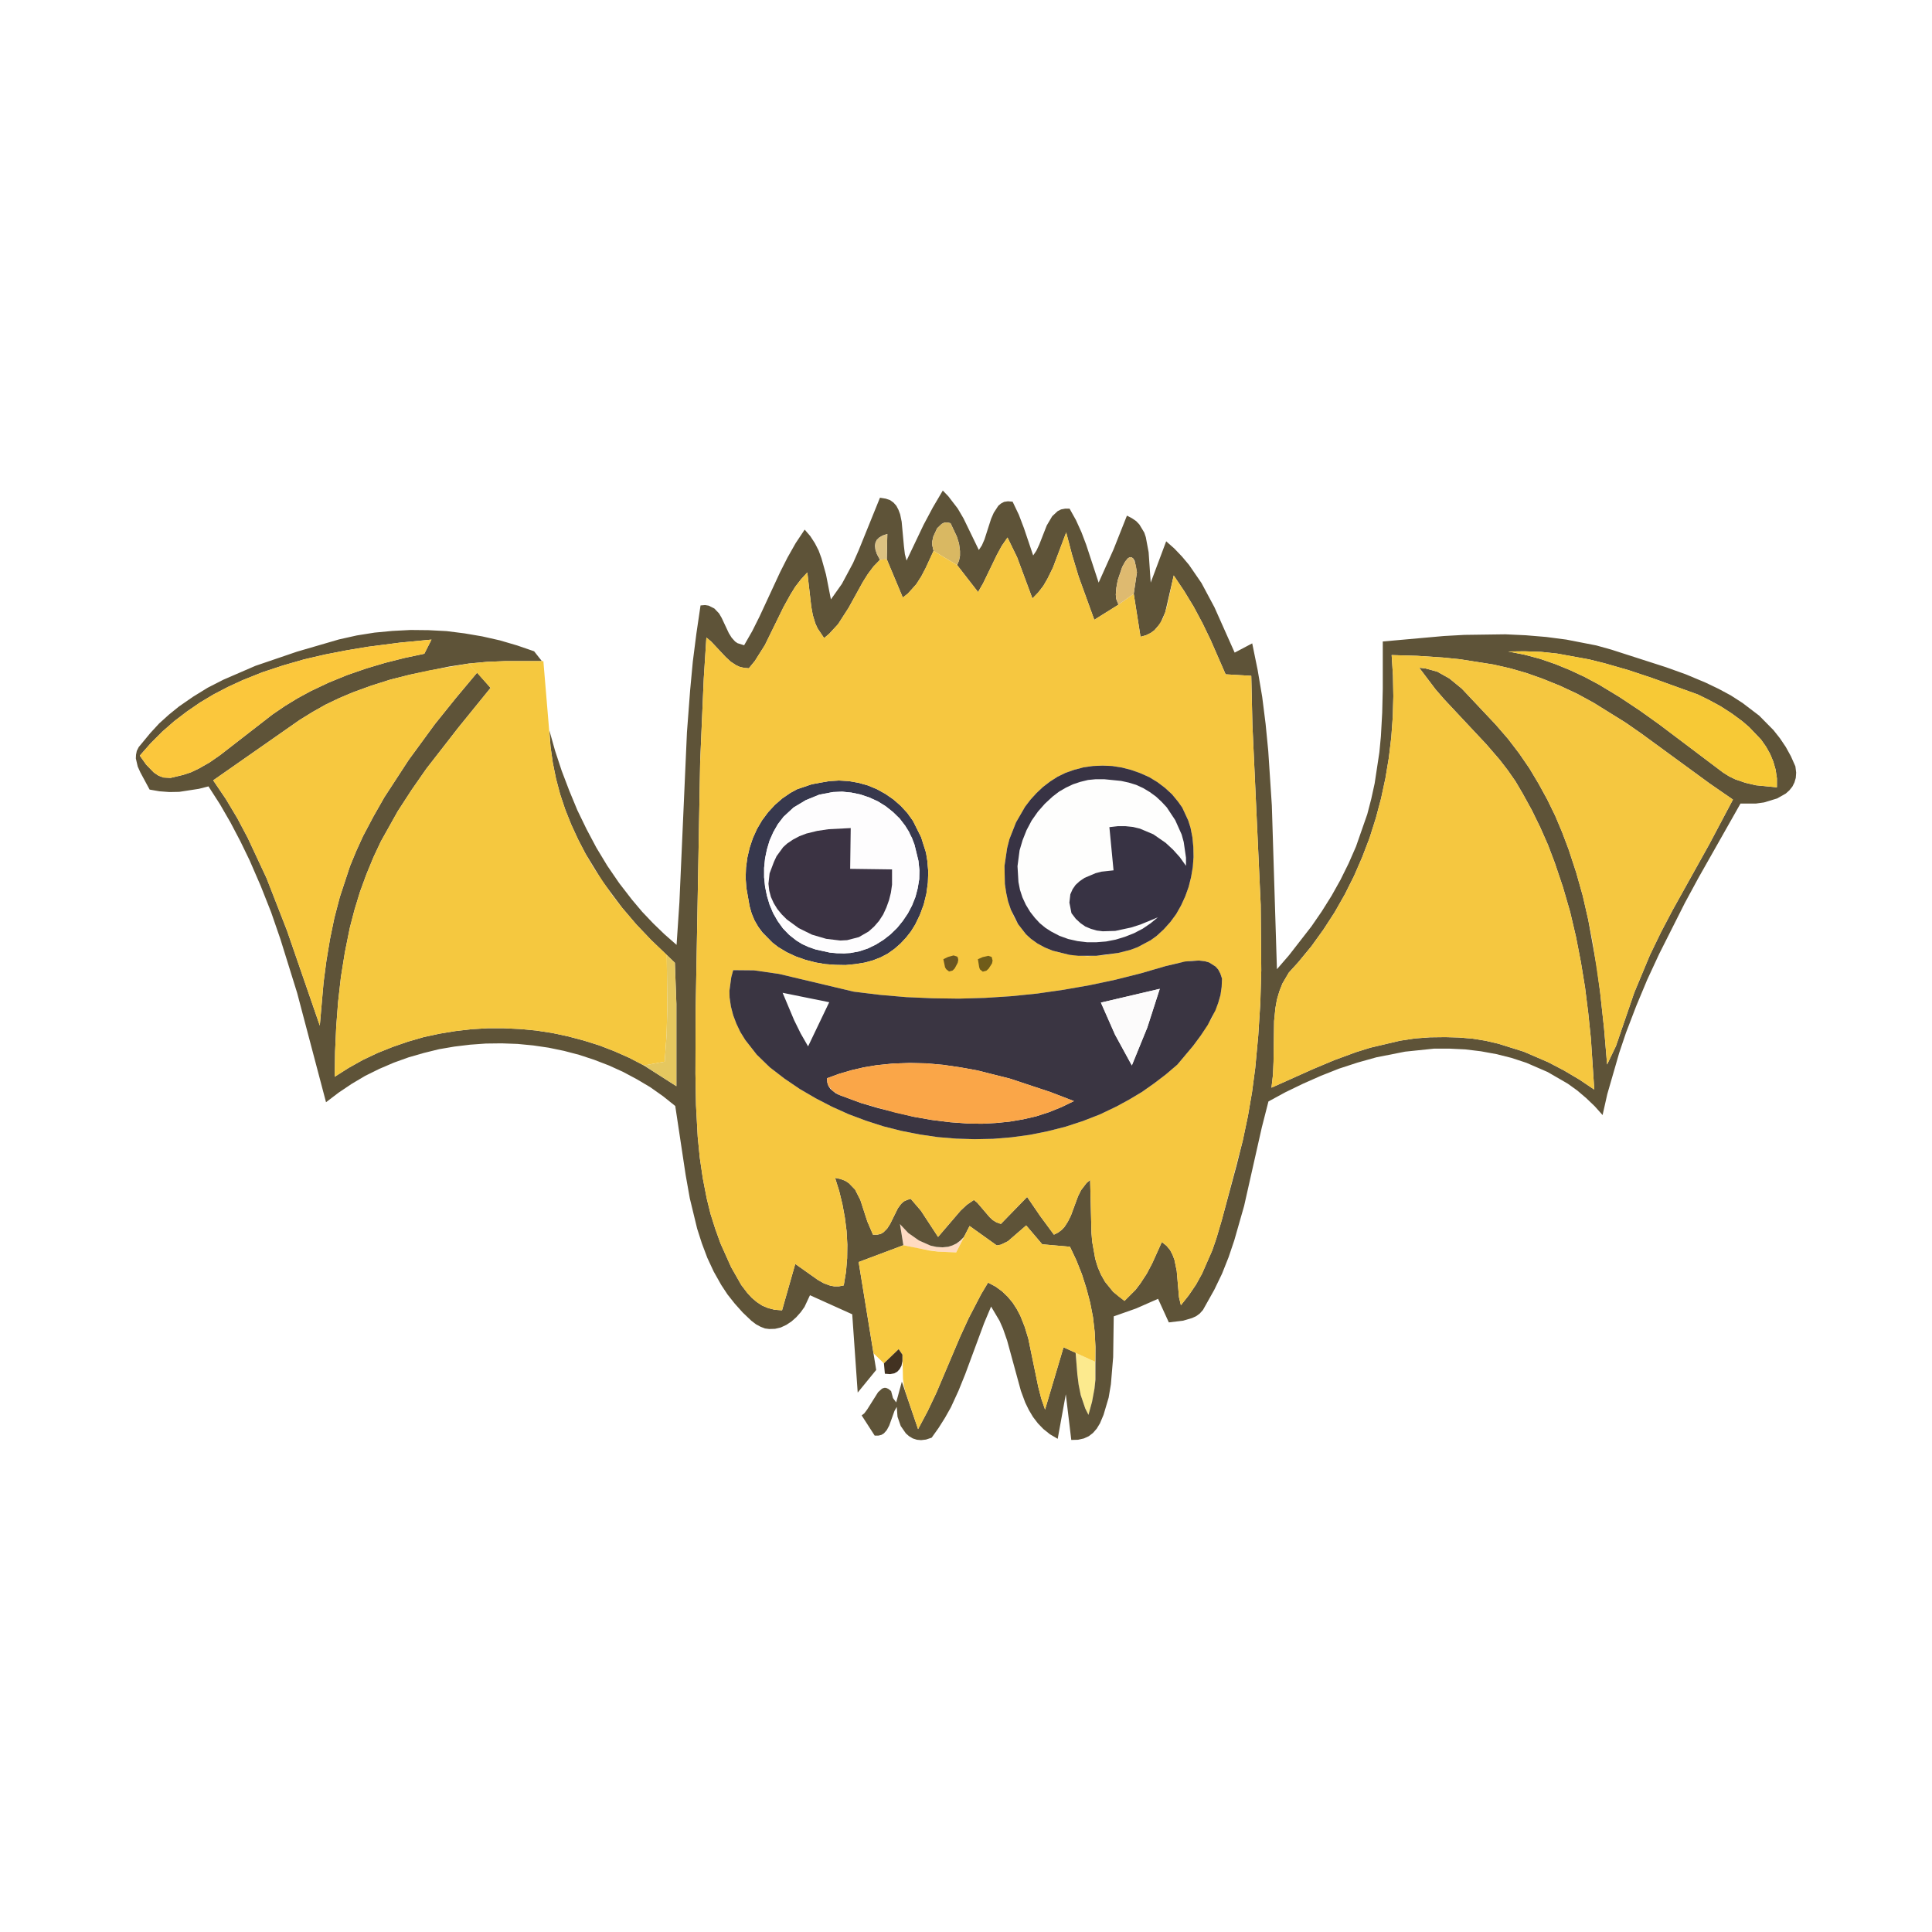 <?xml version="1.0" standalone="no"?><!DOCTYPE svg PUBLIC "-//W3C//DTD SVG 1.1//EN" "http://www.w3.org/Graphics/SVG/1.1/DTD/svg11.dtd"><svg height="1024" node-id="1" sillyvg="true" template-height="1024" template-width="1024" version="1.1" viewBox="0 0 1024 1024" width="1024" xmlns="http://www.w3.org/2000/svg" xmlns:xlink="http://www.w3.org/1999/xlink"><defs node-id="30"></defs><path d="M 0.00 0.00 L 1024.00 0.00 L 1024.00 1024.00 L 0.00 1024.00 Z" fill="#ffffff" fill-rule="nonzero" node-id="32" stroke="none" target-height="1024" target-width="1024" target-x="0" target-y="0"></path><path d="M 414.80 526.20 L 439.50 531.20 L 428.30 554.60 L 424.40 547.80 L 420.90 540.70 L 414.80 526.20 Z" fill="#ffffff" fill-rule="nonzero" node-id="34" stroke="none" target-height="28.4" target-width="24.7" target-x="414.8" target-y="526.2"></path><path d="M 546.00 483.30 L 543.70 479.50 L 541.90 475.60 L 540.60 471.60 L 539.80 467.50 L 539.30 459.10 L 540.40 450.70 L 542.00 445.30 L 544.10 440.00 L 546.80 434.90 L 550.10 430.20 L 553.80 426.00 L 557.90 422.20 L 561.30 419.60 L 564.90 417.50 L 568.70 415.70 L 572.60 414.40 L 576.70 413.40 L 580.80 413.00 L 585.20 413.00 L 594.20 413.90 L 598.30 414.80 L 602.20 416.00 L 605.90 417.70 L 609.40 419.80 L 612.70 422.20 L 615.60 424.90 L 618.40 427.90 L 622.90 434.70 L 626.30 442.30 L 628.20 450.40 L 628.60 458.90 L 625.30 454.30 L 621.70 450.30 L 617.80 446.70 L 611.30 442.20 L 604.20 439.20 L 600.50 438.30 L 596.60 437.90 L 592.40 437.90 L 588.00 438.40 L 590.20 461.30 L 583.80 462.00 L 580.70 462.80 L 574.80 465.30 L 572.30 467.00 L 570.10 469.00 L 568.50 471.30 L 567.30 474.00 L 566.90 476.10 L 567.10 481.00 L 567.90 484.00 L 570.20 487.00 L 572.70 489.30 L 575.30 491.10 L 578.20 492.30 L 581.30 493.20 L 584.50 493.60 L 591.10 493.40 L 594.50 492.80 L 604.50 490.00 L 613.70 486.20 L 609.80 489.40 L 605.70 492.20 L 601.10 494.60 L 596.30 496.50 L 591.40 498.00 L 586.30 499.00 L 581.20 499.40 L 576.10 499.40 L 571.10 498.80 L 566.20 497.70 L 561.50 496.00 L 557.10 493.70 L 554.00 491.70 L 551.10 489.30 L 548.50 486.50 L 546.00 483.30 Z" fill="#fefefd" fill-rule="nonzero" node-id="36" stroke="none" target-height="86.4" target-width="89.3" target-x="539.3" target-y="413"></path><path d="M 434.40 414.90 L 439.60 414.00 L 444.70 413.70 L 449.90 414.00 L 455.00 414.90 L 460.00 416.30 L 464.80 418.30 L 469.30 420.80 L 473.50 423.70 L 477.40 427.10 L 480.90 430.90 L 483.90 435.10 L 488.20 443.70 L 490.80 451.90 L 491.50 456.20 L 492.00 462.00 L 491.80 467.80 L 491.00 473.70 L 489.60 479.40 L 487.60 484.80 L 485.10 490.00 L 482.80 493.70 L 480.20 497.00 L 477.30 500.10 L 474.10 502.90 L 470.60 505.40 L 466.80 507.40 L 462.70 509.00 L 458.30 510.20 L 453.30 511.00 L 448.20 511.50 L 442.80 511.40 L 437.40 511.00 L 432.10 510.10 L 426.80 508.70 L 421.70 506.90 L 417.00 504.70 L 412.50 502.00 L 409.40 499.60 L 404.10 494.20 L 401.80 491.10 L 399.90 487.80 L 398.40 484.20 L 397.30 480.30 L 395.60 470.70 L 395.20 465.30 L 395.40 459.90 L 396.10 454.60 L 397.30 449.40 L 399.00 444.30 L 401.20 439.40 L 403.90 434.80 L 407.10 430.50 L 410.70 426.60 L 414.60 423.20 L 419.00 420.20 L 422.50 418.30 L 430.20 415.70 L 434.40 414.90 Z M 427.10 424.10 L 420.60 428.00 L 415.30 432.90 L 412.30 436.80 L 409.90 441.00 L 407.90 445.50 L 406.50 450.20 L 405.50 455.00 L 405.00 460.00 L 405.00 465.00 L 405.50 469.90 L 406.50 474.80 L 407.90 479.50 L 409.80 484.00 L 412.20 488.20 L 415.00 492.10 L 418.30 495.50 L 422.10 498.50 L 425.20 500.40 L 428.50 501.90 L 432.20 503.20 L 439.90 504.90 L 443.60 505.30 L 450.80 505.10 L 455.50 504.20 L 460.00 502.70 L 464.30 500.60 L 468.30 498.10 L 472.00 495.20 L 475.50 491.80 L 478.50 488.10 L 481.20 484.10 L 483.40 479.90 L 485.20 475.40 L 486.40 470.80 L 487.20 466.00 L 487.30 461.20 L 486.80 456.30 L 484.70 447.70 L 483.40 444.10 L 479.80 437.70 L 476.80 433.80 L 473.30 430.40 L 469.40 427.30 L 465.20 424.70 L 460.80 422.70 L 456.10 421.10 L 451.30 420.10 L 446.40 419.60 L 441.50 419.80 L 434.20 421.20 L 427.10 424.10 Z" fill="#37384d" fill-rule="nonzero" node-id="38" stroke="none" target-height="97.8" target-width="96.8" target-x="395.2" target-y="413.7"></path><path d="M 570.10 717.00 L 580.50 721.80 L 580.60 731.30 L 580.10 736.00 L 578.80 743.00 L 576.90 749.90 L 575.20 746.50 L 572.80 739.40 L 571.70 733.90 L 571.00 728.30 L 570.10 717.00 Z" fill="#fcea8e" fill-rule="nonzero" node-id="40" stroke="none" target-height="32.9" target-width="10.5" target-x="570.1" target-y="717"></path><path d="M 477.00 648.80 L 481.40 653.50 L 487.10 657.50 L 493.20 660.20 L 496.40 660.90 L 499.60 661.10 L 502.60 660.80 L 504.80 660.10 L 506.90 659.10 L 508.90 657.60 L 510.90 655.60 L 506.80 663.80 L 497.30 663.40 L 485.70 661.50 L 478.80 660.00 L 477.00 648.80 Z" fill="#ffdbc2" fill-rule="nonzero" node-id="42" stroke="none" target-height="15" target-width="33.9" target-x="477" target-y="648.8"></path><path d="M 427.10 424.10 L 434.20 421.20 L 441.50 419.80 L 446.40 419.60 L 451.30 420.10 L 456.10 421.10 L 460.80 422.70 L 465.20 424.70 L 469.40 427.30 L 473.30 430.40 L 476.80 433.80 L 479.80 437.70 L 481.80 440.80 L 484.70 447.70 L 486.80 456.30 L 487.30 461.20 L 487.20 466.00 L 486.40 470.80 L 485.20 475.40 L 483.40 479.90 L 481.20 484.10 L 478.50 488.10 L 475.50 491.80 L 472.00 495.20 L 468.30 498.10 L 464.30 500.60 L 460.00 502.70 L 455.50 504.20 L 450.80 505.10 L 447.30 505.40 L 439.90 504.90 L 432.20 503.20 L 428.50 501.90 L 425.20 500.40 L 422.10 498.50 L 418.30 495.50 L 415.00 492.10 L 412.20 488.20 L 409.80 484.00 L 407.90 479.50 L 406.50 474.80 L 405.50 469.90 L 405.00 465.00 L 405.00 460.00 L 405.50 455.00 L 406.50 450.20 L 407.90 445.50 L 409.90 441.00 L 412.30 436.80 L 415.30 432.90 L 420.60 428.00 L 427.10 424.10 Z M 410.20 456.80 L 407.90 462.90 L 407.30 468.40 L 407.70 472.00 L 408.60 475.40 L 410.10 478.70 L 412.00 481.80 L 414.30 484.60 L 417.00 487.30 L 423.30 491.90 L 430.40 495.40 L 437.90 497.60 L 445.40 498.50 L 449.00 498.30 L 455.20 496.70 L 457.90 495.40 L 460.40 493.70 L 463.30 491.10 L 465.90 488.10 L 468.10 484.70 L 469.80 481.00 L 471.20 477.10 L 472.20 473.10 L 472.80 468.90 L 472.80 460.80 L 450.60 460.50 L 450.90 438.90 L 439.10 439.50 L 433.10 440.40 L 427.40 441.80 L 423.70 443.20 L 420.30 445.00 L 417.20 447.10 L 415.10 449.00 L 411.60 453.80 L 410.20 456.80 Z" fill="#fefdfe" fill-rule="nonzero" node-id="44" stroke="none" target-height="85.8" target-width="82.3" target-x="405" target-y="419.6"></path><path d="M 440.40 317.70 L 446.20 309.50 L 452.10 298.50 L 455.10 291.70 L 466.40 263.80 L 469.50 264.30 L 471.80 265.10 L 473.60 266.40 L 475.10 268.10 L 476.20 270.20 L 477.10 272.60 L 477.90 276.50 L 479.10 289.50 L 479.60 293.70 L 480.50 297.10 L 489.50 278.20 L 494.40 269.00 L 499.70 260.00 L 502.60 263.00 L 507.60 269.50 L 510.70 274.80 L 518.80 291.50 L 520.40 289.10 L 521.80 285.90 L 525.30 275.00 L 526.70 271.80 L 529.10 268.10 L 530.50 266.90 L 532.20 266.00 L 534.20 265.70 L 536.70 265.90 L 540.00 272.80 L 542.70 279.90 L 547.60 294.40 L 549.30 291.90 L 550.80 288.70 L 554.80 278.50 L 557.70 273.60 L 560.60 270.90 L 562.40 270.00 L 564.50 269.60 L 566.90 269.60 L 570.30 275.70 L 573.20 282.10 L 575.70 288.70 L 582.30 308.80 L 590.20 291.20 L 597.30 273.30 L 600.00 274.70 L 602.20 276.20 L 603.90 278.00 L 606.50 282.30 L 607.30 284.70 L 608.80 292.70 L 609.90 308.80 L 618.10 286.90 L 622.50 290.80 L 626.50 295.00 L 630.20 299.40 L 636.80 309.00 L 643.70 321.90 L 654.40 345.90 L 663.70 341.00 L 666.60 355.20 L 669.00 369.40 L 670.80 383.70 L 672.20 398.00 L 674.10 426.90 L 676.80 513.70 L 683.20 506.30 L 695.10 491.00 L 700.60 483.00 L 705.80 474.70 L 710.50 466.30 L 714.80 457.60 L 718.70 448.70 L 724.70 431.50 L 726.80 423.40 L 728.60 415.20 L 731.10 398.70 L 731.90 390.30 L 732.60 377.70 L 732.90 365.10 L 732.90 340.00 L 765.30 337.10 L 776.20 336.50 L 797.90 336.20 L 808.70 336.70 L 819.50 337.60 L 830.20 339.00 L 846.10 342.10 L 854.00 344.30 L 882.90 353.60 L 893.50 357.40 L 904.00 361.80 L 910.90 365.10 L 917.40 368.60 L 923.60 372.60 L 932.40 379.30 L 940.00 387.00 L 943.40 391.30 L 946.50 395.90 L 949.20 400.80 L 951.60 406.20 L 952.00 409.50 L 951.80 412.30 L 951.10 414.70 L 950.00 416.90 L 948.40 418.90 L 946.50 420.60 L 941.90 423.20 L 935.00 425.30 L 930.70 425.90 L 922.50 425.90 L 900.20 465.30 L 893.00 478.60 L 879.40 505.60 L 873.00 519.40 L 867.20 533.30 L 861.80 547.40 L 858.20 558.10 L 851.90 579.90 L 849.40 591.00 L 845.20 586.30 L 840.70 582.00 L 836.00 578.00 L 831.00 574.40 L 820.30 568.20 L 809.00 563.30 L 801.10 560.70 L 793.10 558.70 L 784.90 557.20 L 776.60 556.20 L 768.30 555.80 L 760.10 555.80 L 744.70 557.40 L 729.50 560.40 L 719.50 563.20 L 709.70 566.40 L 700.10 570.20 L 690.60 574.40 L 681.30 578.90 L 672.30 583.80 L 668.80 597.50 L 659.40 639.20 L 654.20 657.40 L 651.20 666.30 L 647.70 675.10 L 643.60 683.60 L 637.60 694.30 L 635.90 696.20 L 634.00 697.60 L 631.80 698.60 L 627.00 700.00 L 619.50 700.90 L 613.80 688.40 L 602.20 693.50 L 590.30 697.70 L 590.00 719.30 L 588.80 733.70 L 587.60 740.80 L 584.90 749.90 L 583.00 754.40 L 581.30 757.20 L 579.30 759.50 L 577.10 761.20 L 574.50 762.40 L 571.40 763.10 L 567.80 763.20 L 564.90 739.00 L 560.60 762.60 L 556.50 760.20 L 553.00 757.40 L 550.10 754.40 L 547.50 751.00 L 545.30 747.30 L 543.40 743.40 L 541.10 737.20 L 533.80 710.50 L 531.60 704.20 L 529.80 700.10 L 525.30 692.50 L 521.60 701.30 L 511.60 728.30 L 508.00 737.20 L 504.00 745.90 L 500.90 751.40 L 497.50 756.80 L 493.80 762.00 L 490.80 763.00 L 488.20 763.30 L 486.00 763.10 L 483.80 762.40 L 481.80 761.20 L 480.10 759.70 L 477.40 755.80 L 475.70 750.90 L 475.30 745.70 L 474.10 747.80 L 471.30 755.60 L 470.00 758.00 L 468.50 759.70 L 467.20 760.50 L 465.60 760.90 L 463.60 760.90 L 456.70 750.20 L 458.10 749.10 L 459.60 747.10 L 465.40 737.90 L 467.50 736.00 L 468.60 735.60 L 469.60 735.60 L 470.80 736.10 L 472.30 737.30 L 473.30 741.00 L 475.00 743.30 L 478.00 732.30 L 486.60 757.50 L 491.70 747.90 L 496.30 738.20 L 508.90 708.50 L 513.40 698.70 L 520.00 686.00 L 523.70 679.80 L 527.80 682.00 L 531.20 684.50 L 534.10 687.30 L 536.70 690.40 L 538.90 693.80 L 540.80 697.40 L 543.10 703.20 L 545.00 709.40 L 550.30 735.10 L 551.90 741.30 L 553.90 747.10 L 563.70 714.10 L 570.10 717.00 L 571.00 728.30 L 571.70 733.90 L 572.80 739.40 L 575.20 746.50 L 576.90 749.90 L 578.80 743.00 L 580.10 736.00 L 580.60 731.30 L 580.60 713.80 L 580.20 705.90 L 579.30 698.10 L 577.80 690.40 L 575.80 682.80 L 573.40 675.30 L 570.50 668.00 L 567.10 660.80 L 552.40 659.50 L 543.90 649.50 L 534.20 657.90 L 530.50 659.70 L 528.30 660.10 L 513.90 649.80 L 510.90 655.60 L 508.90 657.60 L 506.90 659.10 L 504.80 660.10 L 502.60 660.80 L 499.60 661.10 L 496.40 660.90 L 493.20 660.20 L 487.10 657.50 L 481.40 653.50 L 477.00 648.80 L 478.80 660.00 L 455.10 668.90 L 464.40 726.10 L 454.60 738.10 L 451.70 696.60 L 429.30 686.50 L 426.40 692.70 L 424.40 695.50 L 422.00 698.20 L 419.50 700.40 L 416.80 702.20 L 413.80 703.60 L 410.80 704.30 L 407.70 704.40 L 405.40 704.10 L 403.10 703.20 L 400.70 701.90 L 398.20 700.00 L 393.60 695.60 L 389.40 690.90 L 385.60 686.10 L 382.30 681.10 L 378.30 674.00 L 374.90 666.70 L 372.00 659.00 L 369.50 651.20 L 365.60 635.10 L 363.40 622.70 L 357.90 586.20 L 351.40 581.00 L 344.60 576.20 L 337.50 572.00 L 330.20 568.10 L 322.70 564.70 L 314.90 561.70 L 307.00 559.10 L 299.00 557.00 L 290.80 555.30 L 282.60 554.10 L 274.30 553.30 L 265.90 553.00 L 257.50 553.10 L 249.20 553.70 L 240.90 554.70 L 232.70 556.10 L 224.60 558.10 L 216.60 560.40 L 208.80 563.20 L 201.10 566.50 L 193.60 570.20 L 186.50 574.40 L 179.50 579.10 L 172.80 584.20 L 157.50 526.30 L 148.60 497.70 L 143.70 483.50 L 138.20 469.60 L 132.30 456.00 L 127.40 445.90 L 122.20 436.00 L 116.60 426.30 L 110.50 416.80 L 105.40 418.10 L 95.00 419.70 L 89.80 419.80 L 84.50 419.40 L 79.30 418.50 L 74.40 409.40 L 73.00 406.30 L 72.00 402.00 L 72.10 400.00 L 72.50 398.00 L 73.50 396.00 L 79.70 388.50 L 84.40 383.40 L 89.50 378.80 L 94.80 374.50 L 102.30 369.30 L 110.10 364.50 L 118.30 360.30 L 135.40 352.90 L 157.40 345.40 L 179.70 338.90 L 189.10 336.80 L 198.50 335.30 L 208.00 334.40 L 217.60 333.90 L 227.10 334.00 L 236.70 334.50 L 246.20 335.70 L 255.60 337.30 L 264.90 339.40 L 274.10 342.10 L 283.10 345.20 L 287.20 350.40 L 267.70 350.40 L 258.00 350.80 L 248.40 351.70 L 238.00 353.30 L 217.20 357.60 L 206.90 360.20 L 196.80 363.40 L 186.90 367.00 L 179.60 370.10 L 172.50 373.50 L 165.60 377.40 L 158.80 381.60 L 113.00 413.60 L 119.70 423.50 L 125.80 433.70 L 131.30 444.10 L 141.30 465.50 L 152.10 493.20 L 169.50 543.60 L 171.50 520.70 L 173.00 509.20 L 174.90 497.80 L 177.20 486.60 L 180.10 475.50 L 185.50 459.10 L 188.80 451.10 L 192.40 443.20 L 197.90 432.80 L 203.70 422.60 L 216.60 402.80 L 230.50 383.80 L 241.60 370.00 L 252.90 356.50 L 260.00 364.60 L 242.80 385.80 L 226.00 407.40 L 218.20 418.60 L 210.80 430.00 L 201.90 445.90 L 198.00 454.20 L 194.20 463.40 L 190.80 472.70 L 187.90 482.20 L 185.40 491.80 L 182.80 504.70 L 180.70 517.80 L 179.20 531.00 L 178.20 544.20 L 177.60 557.40 L 177.40 570.70 L 184.80 566.00 L 192.30 561.80 L 200.10 558.10 L 208.10 554.90 L 216.20 552.10 L 224.50 549.70 L 232.80 547.90 L 241.30 546.50 L 249.90 545.50 L 258.40 545.00 L 267.00 545.00 L 275.60 545.40 L 284.20 546.20 L 292.70 547.50 L 301.10 549.30 L 309.40 551.50 L 317.70 554.10 L 325.70 557.20 L 333.60 560.70 L 341.30 564.70 L 358.50 575.70 L 358.50 532.10 L 357.70 510.30 L 345.20 498.30 L 337.30 490.00 L 329.80 481.20 L 319.40 467.30 L 310.40 452.60 L 306.40 444.90 L 302.80 437.10 L 299.60 429.10 L 296.90 421.00 L 294.70 412.70 L 293.00 404.30 L 291.80 395.80 L 291.20 387.20 L 294.20 397.90 L 297.70 408.50 L 301.70 419.00 L 306.00 429.40 L 310.90 439.50 L 316.10 449.30 L 321.90 458.90 L 328.20 468.10 L 335.00 476.90 L 340.40 483.30 L 346.20 489.40 L 352.20 495.20 L 358.60 500.80 L 360.10 478.30 L 364.10 388.10 L 365.80 365.70 L 367.20 350.70 L 369.10 335.80 L 371.30 320.90 L 373.70 320.70 L 375.60 321.00 L 378.60 322.50 L 381.10 325.10 L 382.50 327.50 L 386.30 335.60 L 387.80 338.00 L 389.60 340.00 L 390.90 340.90 L 394.40 342.00 L 398.70 334.50 L 402.60 326.70 L 413.50 303.20 L 417.40 295.50 L 421.70 287.90 L 426.50 280.70 L 429.50 284.20 L 431.90 287.90 L 433.90 291.80 L 435.40 295.90 L 437.80 304.50 L 440.40 317.70 Z M 494.80 292.00 L 490.60 301.10 L 488.30 305.50 L 485.60 309.70 L 481.20 314.60 L 478.50 316.70 L 470.00 296.40 L 470.30 283.00 L 467.70 283.90 L 465.90 285.00 L 464.70 286.20 L 464.00 287.70 L 463.80 289.30 L 464.00 291.30 L 464.80 293.70 L 466.40 296.70 L 463.00 300.20 L 460.00 304.20 L 457.30 308.50 L 449.80 322.10 L 444.20 330.80 L 439.50 335.90 L 436.80 338.20 L 433.30 333.00 L 432.10 330.30 L 430.80 326.00 L 430.00 321.60 L 427.90 303.40 L 424.50 307.10 L 421.50 311.00 L 418.90 315.20 L 415.30 321.70 L 405.40 341.90 L 400.10 350.30 L 396.90 354.20 L 394.50 354.00 L 392.20 353.50 L 390.20 352.60 L 387.30 350.70 L 384.60 348.20 L 377.00 340.10 L 374.40 337.90 L 373.00 359.80 L 371.10 403.80 L 368.70 535.80 L 368.60 569.10 L 368.90 585.80 L 369.80 602.50 L 370.90 613.60 L 372.50 624.50 L 374.60 635.30 L 376.60 643.40 L 379.10 651.30 L 381.90 659.10 L 387.50 671.60 L 392.90 681.10 L 396.10 685.30 L 398.50 687.90 L 401.10 690.10 L 404.00 692.00 L 407.10 693.30 L 410.60 694.20 L 414.50 694.50 L 421.50 669.90 L 433.50 678.40 L 436.70 680.20 L 440.00 681.40 L 442.20 681.80 L 444.60 681.80 L 447.20 681.30 L 448.40 674.10 L 449.00 666.90 L 449.10 659.70 L 448.70 652.50 L 447.80 645.40 L 446.50 638.30 L 444.80 631.30 L 442.60 624.30 L 445.50 624.90 L 447.90 625.80 L 449.90 627.10 L 453.20 630.50 L 456.00 636.00 L 459.70 647.40 L 462.70 654.40 L 465.00 654.40 L 466.80 654.00 L 468.30 653.10 L 470.20 651.20 L 471.80 648.70 L 475.90 640.40 L 477.60 638.10 L 479.00 636.80 L 480.70 636.00 L 482.70 635.40 L 488.10 641.70 L 497.20 655.60 L 509.10 641.70 L 512.40 638.60 L 516.20 636.00 L 518.00 637.50 L 524.50 645.10 L 526.20 646.70 L 528.20 647.90 L 530.50 648.70 L 544.40 634.40 L 551.30 644.50 L 558.60 654.40 L 560.80 653.30 L 562.70 651.90 L 564.20 650.30 L 566.00 647.50 L 567.60 644.30 L 571.40 634.00 L 573.00 630.80 L 575.90 627.00 L 577.80 625.40 L 578.50 653.50 L 578.90 658.20 L 580.50 667.20 L 581.80 671.50 L 583.50 675.50 L 585.70 679.40 L 590.00 684.70 L 596.00 689.50 L 601.90 683.60 L 604.40 680.30 L 607.80 675.10 L 610.70 669.60 L 615.80 658.30 L 618.30 660.30 L 620.20 662.60 L 621.50 665.10 L 622.50 667.80 L 623.70 673.70 L 624.90 687.60 L 625.90 691.80 L 630.10 686.50 L 633.90 680.90 L 637.10 675.10 L 642.50 662.80 L 644.70 656.40 L 647.60 646.60 L 655.50 617.30 L 658.70 604.50 L 661.40 591.70 L 663.60 578.90 L 665.30 566.10 L 666.90 548.90 L 668.00 531.60 L 668.50 514.30 L 668.20 479.60 L 663.80 384.10 L 663.20 358.20 L 649.60 357.40 L 641.70 339.30 L 637.40 330.40 L 632.70 321.60 L 627.60 313.20 L 622.10 305.00 L 617.60 324.50 L 615.00 330.40 L 611.80 334.10 L 609.90 335.50 L 607.40 336.70 L 604.50 337.50 L 600.90 314.70 L 602.60 303.30 L 601.40 297.30 L 600.70 296.10 L 599.80 295.40 L 598.90 295.30 L 597.80 295.90 L 596.40 297.60 L 594.80 300.50 L 592.40 307.60 L 591.70 311.50 L 591.40 315.10 L 591.60 317.40 L 592.80 320.50 L 580.00 328.50 L 571.70 305.60 L 568.20 294.00 L 565.10 282.20 L 558.10 300.80 L 555.20 306.70 L 553.00 310.50 L 550.30 314.00 L 547.20 317.20 L 539.10 295.40 L 534.00 284.90 L 530.90 289.40 L 528.30 294.20 L 521.10 309.10 L 518.40 313.80 L 507.30 299.50 L 508.30 297.10 L 508.80 294.60 L 508.80 292.00 L 508.30 288.10 L 507.10 284.30 L 503.80 277.30 L 502.00 276.90 L 500.50 277.00 L 499.10 277.70 L 496.70 280.00 L 494.70 284.30 L 494.10 287.00 L 494.10 288.90 L 494.80 292.00 Z M 74.10 400.50 L 77.50 405.30 L 81.60 409.50 L 84.00 411.10 L 86.60 412.10 L 90.40 412.30 L 97.10 410.70 L 101.30 409.30 L 105.30 407.40 L 111.10 404.10 L 116.70 400.20 L 144.40 378.70 L 151.00 374.20 L 157.70 370.10 L 164.70 366.30 L 174.20 361.80 L 184.00 357.80 L 194.10 354.30 L 204.20 351.30 L 214.50 348.70 L 224.90 346.50 L 228.70 339.00 L 212.00 340.60 L 195.00 342.80 L 183.60 344.70 L 172.30 346.90 L 161.10 349.50 L 150.00 352.70 L 139.10 356.30 L 128.60 360.50 L 120.80 364.10 L 113.30 368.00 L 106.10 372.30 L 99.10 377.10 L 92.40 382.20 L 86.00 387.80 L 79.90 393.90 L 74.10 400.50 Z M 799.40 345.30 L 808.00 347.00 L 816.30 349.20 L 824.40 352.00 L 832.20 355.20 L 839.90 358.80 L 847.40 362.80 L 858.30 369.40 L 869.00 376.50 L 879.50 384.00 L 913.30 409.50 L 916.50 411.50 L 919.80 413.10 L 925.10 414.90 L 930.60 416.20 L 941.80 417.30 L 941.80 412.50 L 941.10 407.90 L 939.90 403.70 L 938.20 399.60 L 936.00 395.70 L 933.40 392.00 L 927.10 385.40 L 923.50 382.30 L 917.80 378.10 L 911.90 374.30 L 905.80 371.00 L 899.90 368.10 L 875.50 359.30 L 863.20 355.20 L 850.70 351.60 L 842.30 349.50 L 825.30 346.40 L 816.80 345.50 L 808.10 345.20 L 799.40 345.30 Z M 737.60 347.20 L 738.30 358.10 L 738.50 369.00 L 738.20 379.90 L 737.40 390.90 L 736.10 401.70 L 734.30 412.50 L 732.00 423.20 L 729.20 433.70 L 725.90 444.10 L 722.00 454.30 L 717.70 464.20 L 712.80 474.00 L 707.40 483.50 L 701.50 492.60 L 695.10 501.50 L 688.10 510.00 L 683.10 515.50 L 679.70 521.30 L 678.10 525.40 L 676.80 529.80 L 676.00 534.30 L 675.30 541.20 L 675.00 562.70 L 674.70 569.70 L 673.90 576.50 L 696.00 566.60 L 707.20 561.90 L 718.60 557.70 L 726.30 555.30 L 742.00 551.60 L 749.90 550.40 L 757.90 549.80 L 766.10 549.70 L 773.30 549.90 L 780.40 550.50 L 787.30 551.60 L 794.20 553.20 L 807.60 557.40 L 820.60 563.00 L 829.00 567.40 L 837.10 572.20 L 845.00 577.50 L 843.20 550.40 L 841.80 536.90 L 840.10 523.30 L 837.90 509.90 L 835.30 496.50 L 832.20 483.30 L 828.40 470.20 L 824.10 457.40 L 820.50 447.90 L 816.40 438.60 L 811.90 429.40 L 807.00 420.50 L 803.30 414.20 L 799.20 408.30 L 794.80 402.60 L 787.80 394.50 L 765.60 370.80 L 760.90 365.40 L 752.20 353.90 L 755.60 354.30 L 761.80 356.00 L 768.20 359.60 L 774.80 365.00 L 792.70 384.00 L 799.20 391.50 L 805.10 399.20 L 810.60 407.20 L 815.50 415.40 L 820.10 423.80 L 824.30 432.40 L 828.00 441.20 L 831.40 450.20 L 835.40 462.40 L 838.90 474.80 L 841.80 487.50 L 846.40 513.00 L 848.10 525.90 L 850.20 545.20 L 851.80 564.20 L 856.50 554.40 L 866.20 526.10 L 874.50 506.20 L 880.30 494.20 L 886.50 482.40 L 906.00 447.40 L 918.50 423.80 L 906.20 415.30 L 869.80 388.70 L 861.60 383.00 L 844.70 372.50 L 835.90 367.70 L 826.90 363.50 L 817.50 359.70 L 809.00 356.70 L 800.30 354.20 L 791.50 352.20 L 773.70 349.40 L 764.70 348.50 L 751.10 347.60 L 737.60 347.20 Z" fill="#5e5338" fill-rule="nonzero" node-id="46" stroke="none" target-height="503.3" target-width="880" target-x="72" target-y="260"></path><path d="M 494.80 292.00 L 494.10 288.90 L 494.10 287.00 L 494.70 284.30 L 496.70 280.00 L 499.10 277.70 L 500.50 277.00 L 502.00 276.90 L 503.80 277.30 L 507.10 284.30 L 508.30 288.10 L 508.80 292.00 L 508.80 294.60 L 508.30 297.10 L 507.30 299.50 L 494.80 292.00 Z" fill="#d9b862" fill-rule="nonzero" node-id="48" stroke="none" target-height="22.6" target-width="14.7" target-x="494.1" target-y="276.9"></path><path d="M 466.40 296.70 L 464.80 293.70 L 464.00 291.30 L 463.80 289.30 L 464.00 287.70 L 464.70 286.20 L 465.90 285.00 L 467.70 283.90 L 470.30 283.00 L 470.00 296.40 L 466.40 296.70 Z" fill="#dcc282" fill-rule="nonzero" node-id="50" stroke="none" target-height="13.7" target-width="6.5" target-x="463.8" target-y="283"></path><path d="M 547.20 317.20 L 550.30 314.00 L 553.00 310.50 L 555.20 306.70 L 558.10 300.80 L 565.10 282.20 L 568.20 294.00 L 571.70 305.60 L 580.00 328.50 L 592.80 320.50 L 600.90 314.70 L 604.50 337.50 L 607.40 336.70 L 609.80 335.50 L 611.80 334.10 L 613.50 332.30 L 616.20 328.10 L 617.60 324.50 L 618.70 320.60 L 622.10 305.00 L 627.60 313.20 L 632.70 321.60 L 637.40 330.40 L 641.70 339.30 L 649.60 357.40 L 663.20 358.20 L 663.80 384.10 L 668.20 479.60 L 668.50 514.30 L 668.00 531.60 L 666.90 548.90 L 665.30 566.10 L 663.60 578.90 L 661.40 591.70 L 658.70 604.50 L 647.60 646.60 L 644.70 656.40 L 642.50 662.80 L 637.10 675.10 L 633.90 680.90 L 630.10 686.50 L 625.90 691.80 L 624.90 687.60 L 623.70 673.70 L 622.50 667.80 L 621.50 665.10 L 620.20 662.60 L 618.30 660.30 L 615.80 658.30 L 610.70 669.60 L 607.80 675.10 L 604.40 680.30 L 601.90 683.60 L 596.00 689.50 L 592.80 687.10 L 590.00 684.70 L 585.70 679.40 L 583.50 675.50 L 581.80 671.50 L 580.50 667.20 L 578.90 658.20 L 578.50 653.50 L 577.80 625.40 L 575.90 627.00 L 573.00 630.80 L 571.40 634.00 L 567.60 644.30 L 566.00 647.50 L 564.20 650.30 L 562.70 651.90 L 560.80 653.30 L 558.60 654.40 L 551.30 644.50 L 544.40 634.40 L 530.50 648.70 L 528.20 647.90 L 526.20 646.70 L 524.50 645.10 L 518.00 637.50 L 516.20 636.00 L 512.40 638.60 L 509.10 641.70 L 497.20 655.60 L 488.10 641.70 L 482.70 635.40 L 480.70 636.00 L 479.00 636.80 L 477.60 638.10 L 475.90 640.40 L 471.80 648.70 L 470.20 651.20 L 468.30 653.10 L 466.80 654.00 L 465.00 654.40 L 462.70 654.40 L 459.70 647.40 L 456.00 636.00 L 453.20 630.50 L 449.90 627.10 L 447.90 625.80 L 445.50 624.90 L 442.60 624.30 L 444.80 631.30 L 446.50 638.30 L 447.80 645.40 L 448.70 652.50 L 449.10 659.70 L 449.00 666.90 L 448.40 674.10 L 447.20 681.30 L 444.60 681.80 L 442.20 681.80 L 440.00 681.40 L 436.70 680.20 L 433.50 678.40 L 421.50 669.90 L 414.50 694.50 L 410.60 694.20 L 407.10 693.30 L 404.00 692.00 L 401.10 690.10 L 398.50 687.90 L 396.10 685.30 L 392.90 681.10 L 387.50 671.60 L 381.90 659.10 L 379.10 651.30 L 376.60 643.40 L 374.60 635.30 L 372.50 624.50 L 370.90 613.60 L 369.80 602.50 L 368.90 585.80 L 368.60 569.10 L 368.70 535.80 L 371.10 403.80 L 373.00 359.80 L 374.40 337.90 L 377.00 340.10 L 384.60 348.20 L 387.30 350.70 L 390.20 352.60 L 392.20 353.50 L 394.50 354.00 L 396.90 354.20 L 400.10 350.30 L 405.40 341.90 L 415.30 321.70 L 418.90 315.20 L 421.50 311.00 L 424.50 307.10 L 427.90 303.40 L 430.00 321.60 L 430.80 326.00 L 432.10 330.30 L 433.30 333.00 L 436.80 338.20 L 439.50 335.90 L 444.20 330.80 L 449.80 322.10 L 457.30 308.50 L 460.00 304.20 L 463.00 300.20 L 466.40 296.70 L 470.00 296.40 L 478.50 316.70 L 481.20 314.60 L 485.60 309.70 L 488.30 305.50 L 490.60 301.10 L 494.80 292.00 L 507.30 299.50 L 518.40 313.80 L 521.10 309.10 L 528.30 294.20 L 530.90 289.40 L 534.00 284.90 L 539.10 295.40 L 547.20 317.20 Z M 569.40 408.00 L 564.80 409.60 L 560.50 411.70 L 556.60 414.20 L 552.80 417.10 L 549.40 420.30 L 546.20 423.80 L 543.30 427.60 L 538.50 435.90 L 535.00 444.80 L 533.80 449.50 L 532.40 459.00 L 532.60 468.50 L 533.30 473.20 L 534.30 477.80 L 535.80 482.20 L 537.80 486.60 L 539.60 489.80 L 543.80 495.20 L 546.30 497.50 L 549.90 500.10 L 553.80 502.20 L 558.00 503.90 L 566.90 506.10 L 576.30 506.80 L 585.70 506.20 L 592.60 505.10 L 599.00 503.50 L 602.80 502.10 L 609.80 498.40 L 613.00 496.10 L 616.80 492.60 L 620.30 488.70 L 623.40 484.50 L 626.00 479.90 L 628.20 475.10 L 630.00 470.10 L 631.30 464.90 L 632.20 459.60 L 632.60 454.30 L 632.50 449.00 L 632.00 443.80 L 631.00 438.70 L 629.80 434.90 L 626.60 428.00 L 624.40 424.90 L 621.20 421.00 L 617.50 417.60 L 613.40 414.50 L 609.10 411.90 L 604.40 409.80 L 599.60 408.10 L 594.60 406.80 L 589.50 406.00 L 584.40 405.80 L 579.30 406.00 L 574.30 406.70 L 569.40 408.00 Z M 434.40 414.90 L 430.20 415.70 L 422.50 418.30 L 419.00 420.20 L 414.60 423.20 L 410.70 426.60 L 407.10 430.50 L 403.90 434.80 L 401.20 439.40 L 399.00 444.30 L 397.30 449.40 L 396.10 454.60 L 395.40 459.90 L 395.20 465.30 L 395.60 470.70 L 397.30 480.30 L 398.40 484.20 L 399.90 487.80 L 401.80 491.10 L 404.00 494.20 L 409.40 499.60 L 412.50 502.00 L 417.00 504.70 L 421.70 506.90 L 426.80 508.70 L 432.10 510.10 L 437.40 511.00 L 442.80 511.40 L 448.20 511.50 L 453.30 511.00 L 458.30 510.20 L 462.70 509.00 L 466.80 507.40 L 470.60 505.40 L 474.10 502.90 L 477.30 500.10 L 480.20 497.00 L 482.80 493.70 L 485.10 490.00 L 487.60 484.80 L 489.60 479.40 L 491.00 473.70 L 491.80 467.80 L 492.00 462.00 L 491.50 456.20 L 490.80 451.90 L 488.20 443.70 L 483.90 435.10 L 480.90 430.90 L 477.40 427.10 L 473.50 423.70 L 469.30 420.80 L 464.80 418.30 L 460.00 416.30 L 455.00 414.90 L 449.90 414.00 L 444.70 413.70 L 439.60 414.00 L 434.40 414.90 Z M 500.00 508.40 L 502.50 507.20 L 505.40 506.40 L 507.30 507.00 L 507.70 507.60 L 507.90 508.80 L 507.60 510.30 L 506.00 513.30 L 504.90 514.40 L 503.00 514.90 L 501.50 513.70 L 500.90 512.70 L 500.00 508.40 Z M 518.30 508.40 L 520.80 507.30 L 523.80 506.60 L 525.60 507.20 L 526.10 509.10 L 525.80 510.60 L 524.00 513.40 L 522.80 514.50 L 520.90 515.00 L 519.40 513.80 L 519.00 512.70 L 518.30 508.40 Z M 618.00 512.00 L 604.60 515.90 L 591.10 519.30 L 577.40 522.20 L 563.70 524.60 L 549.80 526.60 L 536.00 528.00 L 522.10 528.90 L 508.20 529.30 L 494.20 529.10 L 480.30 528.50 L 466.40 527.30 L 452.50 525.60 L 412.90 516.20 L 399.60 514.30 L 388.60 514.20 L 387.60 517.90 L 386.60 525.20 L 386.70 528.70 L 387.40 533.50 L 388.60 538.10 L 390.30 542.60 L 392.40 547.00 L 395.00 551.20 L 401.10 559.00 L 408.00 565.70 L 415.80 571.70 L 423.90 577.20 L 432.30 582.10 L 441.00 586.60 L 449.90 590.60 L 459.00 594.00 L 468.30 597.00 L 477.80 599.40 L 487.50 601.30 L 497.10 602.70 L 506.80 603.50 L 516.60 603.80 L 526.40 603.60 L 536.10 602.80 L 545.70 601.50 L 555.20 599.60 L 564.70 597.20 L 573.90 594.20 L 582.90 590.70 L 591.70 586.50 L 598.50 582.80 L 605.20 578.80 L 611.60 574.30 L 617.90 569.50 L 624.00 564.30 L 632.40 554.30 L 636.40 548.90 L 642.30 539.50 L 645.70 531.50 L 646.90 527.30 L 647.50 523.10 L 647.70 518.70 L 646.80 516.00 L 645.70 513.90 L 644.30 512.30 L 640.80 510.10 L 638.70 509.50 L 635.40 509.10 L 631.80 509.20 L 624.60 510.40 L 618.00 512.00 Z" fill="#f6c740" fill-rule="nonzero" node-id="52" stroke="none" target-height="412.3" target-width="299.9" target-x="368.6" target-y="282.2"></path><path d="M 592.80 320.50 L 591.60 317.40 L 591.40 315.10 L 591.70 311.50 L 592.40 307.60 L 594.80 300.50 L 596.40 297.60 L 597.80 295.90 L 598.90 295.30 L 599.80 295.40 L 600.70 296.10 L 602.00 299.50 L 602.60 303.30 L 600.90 314.70 L 592.80 320.50 Z" fill="#deba70" fill-rule="nonzero" node-id="54" stroke="none" target-height="25.2" target-width="11.2" target-x="591.4" target-y="295.3"></path><path d="M 74.10 400.50 L 79.90 393.90 L 86.00 387.80 L 92.40 382.20 L 99.10 377.10 L 106.10 372.30 L 113.30 368.00 L 120.80 364.10 L 128.60 360.50 L 139.10 356.30 L 150.00 352.70 L 161.10 349.50 L 172.30 346.90 L 183.60 344.70 L 195.00 342.80 L 212.00 340.60 L 228.70 339.00 L 224.90 346.50 L 214.50 348.70 L 204.20 351.30 L 194.10 354.30 L 184.00 357.80 L 174.20 361.80 L 164.70 366.30 L 157.70 370.10 L 151.00 374.20 L 144.40 378.70 L 116.70 400.20 L 111.10 404.10 L 105.30 407.40 L 101.30 409.30 L 97.10 410.70 L 90.40 412.30 L 86.60 412.10 L 84.00 411.10 L 81.60 409.50 L 77.50 405.30 L 74.10 400.50 Z" fill="#fbc73c" fill-rule="nonzero" node-id="56" stroke="none" target-height="73.3" target-width="154.6" target-x="74.1" target-y="339"></path><path d="M 799.40 345.30 L 808.10 345.20 L 816.80 345.50 L 825.30 346.40 L 842.30 349.50 L 850.70 351.60 L 863.20 355.20 L 875.50 359.30 L 899.90 368.10 L 905.80 371.00 L 911.90 374.30 L 917.80 378.10 L 923.50 382.30 L 927.10 385.40 L 933.40 392.00 L 936.00 395.70 L 938.20 399.60 L 939.90 403.70 L 941.10 407.90 L 941.80 412.50 L 941.80 417.30 L 930.60 416.20 L 925.10 414.90 L 919.80 413.10 L 916.50 411.50 L 913.30 409.50 L 879.50 384.00 L 869.00 376.50 L 858.30 369.40 L 847.40 362.80 L 839.90 358.80 L 832.20 355.20 L 824.40 352.00 L 816.30 349.20 L 808.00 347.00 L 799.40 345.30 Z" fill="#f7c936" fill-rule="nonzero" node-id="58" stroke="none" target-height="72.1" target-width="142.4" target-x="799.4" target-y="345.2"></path><path d="M 248.40 351.70 L 258.00 350.80 L 267.70 350.40 L 288.00 350.40 L 291.80 395.80 L 293.00 404.30 L 294.70 412.70 L 296.90 421.00 L 299.60 429.10 L 302.80 437.10 L 306.40 444.90 L 310.40 452.60 L 314.70 460.00 L 324.40 474.30 L 329.80 481.20 L 337.30 490.00 L 345.20 498.30 L 353.40 506.10 L 353.70 534.40 L 353.30 548.50 L 352.30 562.70 L 341.30 564.70 L 333.60 560.70 L 325.70 557.20 L 317.70 554.10 L 309.40 551.50 L 301.10 549.30 L 292.70 547.50 L 284.20 546.20 L 275.60 545.40 L 267.00 545.00 L 258.40 545.00 L 249.90 545.50 L 241.30 546.50 L 232.80 547.90 L 224.50 549.70 L 216.20 552.10 L 208.10 554.90 L 200.10 558.10 L 192.30 561.80 L 184.80 566.00 L 177.40 570.70 L 177.60 557.40 L 178.20 544.20 L 179.20 531.00 L 180.70 517.80 L 182.80 504.70 L 185.40 491.80 L 187.90 482.20 L 190.80 472.70 L 194.20 463.40 L 198.00 454.20 L 201.90 445.90 L 210.80 430.00 L 218.20 418.60 L 226.00 407.40 L 242.80 385.80 L 260.00 364.60 L 248.40 351.70 Z" fill="#f5c83f" fill-rule="nonzero" node-id="60" stroke="none" target-height="220.3" target-width="176.3" target-x="177.4" target-y="350.4"></path><path d="M 737.60 347.20 L 751.10 347.60 L 764.70 348.50 L 773.70 349.40 L 791.50 352.20 L 800.30 354.20 L 809.00 356.70 L 817.50 359.70 L 826.90 363.50 L 835.90 367.70 L 844.70 372.50 L 861.60 383.00 L 869.80 388.70 L 906.20 415.30 L 918.50 423.80 L 906.00 447.40 L 886.50 482.40 L 880.30 494.20 L 874.50 506.20 L 866.20 526.10 L 856.50 554.40 L 851.80 564.20 L 850.20 545.20 L 848.10 525.90 L 844.30 500.20 L 841.80 487.50 L 838.90 474.80 L 835.40 462.40 L 831.40 450.20 L 828.00 441.20 L 824.30 432.40 L 820.10 423.80 L 815.50 415.40 L 810.60 407.20 L 805.10 399.20 L 799.20 391.50 L 792.70 384.00 L 774.80 365.00 L 768.20 359.60 L 761.80 356.00 L 755.60 354.30 L 752.20 353.90 L 760.90 365.40 L 765.60 370.80 L 787.80 394.50 L 794.80 402.60 L 799.20 408.30 L 803.30 414.20 L 807.00 420.50 L 811.90 429.40 L 816.40 438.60 L 820.50 447.90 L 824.10 457.40 L 828.40 470.20 L 832.20 483.30 L 835.30 496.50 L 837.90 509.90 L 840.10 523.30 L 841.80 536.90 L 843.20 550.40 L 845.00 577.50 L 837.10 572.20 L 829.00 567.40 L 820.60 563.00 L 807.60 557.40 L 794.20 553.20 L 787.30 551.60 L 780.40 550.50 L 773.30 549.90 L 766.10 549.70 L 757.90 549.80 L 749.90 550.40 L 742.00 551.60 L 726.30 555.30 L 718.60 557.70 L 707.20 561.90 L 696.00 566.60 L 673.90 576.50 L 674.70 569.70 L 675.00 562.70 L 675.30 541.20 L 676.00 534.30 L 676.80 529.80 L 678.10 525.40 L 679.70 521.30 L 683.10 515.50 L 688.10 510.00 L 695.10 501.50 L 701.50 492.60 L 707.40 483.50 L 712.80 474.00 L 717.70 464.20 L 722.00 454.30 L 725.90 444.10 L 729.20 433.70 L 732.00 423.20 L 734.30 412.50 L 736.10 401.70 L 737.40 390.90 L 738.20 379.90 L 738.50 369.00 L 738.30 358.10 L 737.60 347.20 Z" fill="#f5c740" fill-rule="nonzero" node-id="62" stroke="none" target-height="230.3" target-width="244.6" target-x="673.9" target-y="347.2"></path><path d="M 158.80 381.60 L 165.60 377.40 L 172.50 373.50 L 179.60 370.10 L 186.90 367.00 L 196.80 363.40 L 206.90 360.20 L 217.20 357.60 L 227.60 355.30 L 248.40 351.70 L 252.90 356.50 L 241.60 370.00 L 230.50 383.80 L 216.60 402.80 L 203.70 422.60 L 197.90 432.80 L 192.40 443.20 L 188.80 451.10 L 185.50 459.10 L 180.10 475.50 L 177.20 486.60 L 174.90 497.80 L 173.00 509.20 L 171.50 520.70 L 169.50 543.60 L 152.10 493.20 L 141.30 465.50 L 131.30 444.10 L 125.80 433.70 L 119.70 423.50 L 113.00 413.60 L 158.80 381.60 Z" fill="#f7c83f" fill-rule="nonzero" node-id="64" stroke="none" target-height="191.9" target-width="139.9" target-x="113" target-y="351.7"></path><path d="M 569.40 408.00 L 574.30 406.70 L 579.30 406.00 L 584.40 405.80 L 589.50 406.00 L 594.60 406.80 L 599.60 408.10 L 604.40 409.80 L 609.10 411.90 L 613.40 414.50 L 617.50 417.60 L 621.20 421.00 L 624.40 424.90 L 626.60 428.00 L 629.80 434.90 L 631.00 438.70 L 632.00 443.80 L 632.50 449.00 L 632.60 454.30 L 632.20 459.60 L 631.30 464.90 L 630.00 470.10 L 628.20 475.10 L 626.00 479.90 L 623.40 484.50 L 620.30 488.70 L 616.80 492.60 L 613.00 496.10 L 609.80 498.40 L 602.80 502.10 L 599.00 503.50 L 592.60 505.10 L 581.00 506.60 L 571.60 506.60 L 566.90 506.10 L 558.00 503.90 L 553.80 502.20 L 549.90 500.10 L 546.30 497.50 L 543.80 495.20 L 539.60 489.80 L 535.80 482.20 L 534.30 477.80 L 533.30 473.20 L 532.60 468.50 L 532.40 459.00 L 533.80 449.50 L 535.00 444.80 L 538.50 435.90 L 543.30 427.60 L 546.20 423.80 L 549.40 420.30 L 552.80 417.10 L 556.60 414.20 L 560.50 411.70 L 564.80 409.60 L 569.40 408.00 Z M 546.00 483.30 L 548.50 486.50 L 551.10 489.30 L 554.00 491.70 L 557.10 493.70 L 561.50 496.00 L 566.20 497.70 L 571.10 498.80 L 576.10 499.40 L 581.20 499.40 L 586.30 499.00 L 591.40 498.00 L 596.30 496.50 L 601.10 494.60 L 605.70 492.20 L 609.80 489.40 L 613.70 486.20 L 604.50 490.00 L 599.50 491.60 L 591.10 493.40 L 584.50 493.60 L 581.30 493.20 L 578.20 492.30 L 575.30 491.10 L 572.70 489.30 L 570.20 487.00 L 567.90 484.00 L 566.80 478.40 L 567.30 474.00 L 568.50 471.30 L 570.10 469.00 L 572.30 467.00 L 574.80 465.30 L 580.70 462.80 L 583.80 462.00 L 590.20 461.30 L 588.00 438.40 L 592.40 437.90 L 596.60 437.90 L 600.50 438.30 L 604.20 439.20 L 611.30 442.20 L 617.80 446.70 L 621.70 450.30 L 625.30 454.30 L 628.60 458.90 L 628.60 454.60 L 627.40 446.30 L 626.30 442.30 L 622.90 434.70 L 618.40 427.90 L 615.60 424.90 L 612.70 422.20 L 609.40 419.80 L 605.90 417.70 L 602.20 416.00 L 598.30 414.80 L 594.20 413.90 L 585.20 413.00 L 580.80 413.00 L 576.70 413.40 L 572.60 414.40 L 568.70 415.70 L 564.90 417.50 L 561.30 419.60 L 557.90 422.20 L 553.80 426.00 L 550.10 430.20 L 546.80 434.90 L 544.10 440.00 L 542.00 445.30 L 540.40 450.70 L 539.30 459.10 L 539.80 467.50 L 540.60 471.60 L 541.90 475.60 L 543.70 479.50 L 546.00 483.30 Z" fill="#383344" fill-rule="nonzero" node-id="66" stroke="none" target-height="100.8" target-width="100.2" target-x="532.4" target-y="405.8"></path><path d="M 410.20 456.80 L 411.60 453.80 L 415.10 449.00 L 417.20 447.10 L 420.30 445.00 L 423.70 443.20 L 427.40 441.80 L 433.10 440.40 L 439.10 439.50 L 450.90 438.90 L 450.60 460.50 L 472.80 460.80 L 472.80 468.90 L 472.20 473.10 L 471.20 477.10 L 469.80 481.00 L 468.10 484.70 L 465.90 488.10 L 463.30 491.10 L 460.40 493.70 L 455.20 496.70 L 449.00 498.30 L 445.40 498.50 L 437.90 497.60 L 430.40 495.40 L 423.30 491.90 L 417.00 487.30 L 414.30 484.60 L 412.00 481.80 L 410.10 478.70 L 408.60 475.40 L 407.70 472.00 L 407.30 468.40 L 407.90 462.90 L 410.20 456.80 Z" fill="#3b3343" fill-rule="nonzero" node-id="68" stroke="none" target-height="59.6" target-width="65.5" target-x="407.3" target-y="438.9"></path><path d="M 353.40 506.10 L 357.70 510.30 L 358.50 532.10 L 358.50 575.70 L 341.30 564.70 L 352.30 562.70 L 353.30 548.50 L 353.70 534.40 L 353.40 506.10 Z" fill="#e5c75f" fill-rule="nonzero" node-id="70" stroke="none" target-height="69.6" target-width="17.2" target-x="341.3" target-y="506.1"></path><path d="M 500.00 508.40 L 502.50 507.20 L 505.40 506.40 L 507.30 507.00 L 507.70 507.60 L 507.90 508.80 L 507.60 510.30 L 506.00 513.30 L 504.90 514.40 L 503.00 514.90 L 501.50 513.70 L 500.90 512.70 L 500.00 508.40 Z" fill="#6b5620" fill-rule="nonzero" node-id="72" stroke="none" target-height="8.5" target-width="7.9" target-x="500" target-y="506.4"></path><path d="M 518.30 508.40 L 520.80 507.30 L 523.80 506.60 L 525.60 507.20 L 526.10 509.10 L 525.80 510.60 L 524.00 513.40 L 522.80 514.50 L 520.90 515.00 L 519.40 513.80 L 519.00 512.70 L 518.30 508.40 Z" fill="#705c19" fill-rule="nonzero" node-id="74" stroke="none" target-height="8.4" target-width="7.8" target-x="518.3" target-y="506.6"></path><path d="M 618.00 512.00 L 628.20 509.60 L 635.40 509.10 L 638.70 509.50 L 640.80 510.10 L 644.30 512.30 L 645.70 513.90 L 646.80 516.00 L 647.70 518.70 L 647.50 523.10 L 646.90 527.30 L 645.70 531.50 L 644.20 535.50 L 640.10 543.30 L 636.40 548.90 L 632.40 554.30 L 624.00 564.30 L 617.90 569.50 L 611.60 574.30 L 605.20 578.80 L 598.50 582.80 L 591.70 586.50 L 582.90 590.70 L 573.90 594.20 L 564.70 597.20 L 555.20 599.60 L 545.70 601.50 L 536.10 602.80 L 526.40 603.60 L 516.60 603.80 L 506.80 603.50 L 497.10 602.70 L 487.50 601.30 L 477.80 599.40 L 468.30 597.00 L 459.00 594.00 L 449.90 590.60 L 441.00 586.60 L 432.30 582.10 L 423.90 577.20 L 415.80 571.70 L 408.00 565.70 L 401.10 559.00 L 395.00 551.20 L 392.40 547.00 L 390.30 542.60 L 388.60 538.10 L 387.40 533.50 L 386.70 528.70 L 386.60 525.20 L 387.60 517.90 L 388.60 514.20 L 399.60 514.30 L 412.90 516.20 L 452.50 525.60 L 466.40 527.30 L 480.30 528.50 L 494.20 529.10 L 508.20 529.30 L 522.10 528.90 L 536.00 528.00 L 549.80 526.60 L 563.70 524.60 L 577.40 522.20 L 591.10 519.30 L 604.60 515.90 L 618.00 512.00 Z M 414.80 526.20 L 420.90 540.70 L 424.40 547.80 L 428.30 554.60 L 439.50 531.20 L 414.80 526.20 Z M 583.50 531.40 L 591.00 548.40 L 599.90 564.70 L 608.10 544.60 L 614.70 524.10 L 583.50 531.40 Z M 438.30 571.50 L 438.50 573.80 L 439.10 575.60 L 440.10 577.10 L 442.90 579.40 L 444.70 580.30 L 456.30 584.60 L 465.40 587.30 L 484.20 591.90 L 493.90 593.60 L 503.60 594.80 L 513.30 595.50 L 520.60 595.60 L 527.90 595.20 L 535.00 594.50 L 542.10 593.30 L 549.10 591.70 L 555.90 589.50 L 562.60 586.80 L 569.20 583.60 L 556.70 578.80 L 535.30 571.70 L 517.80 567.30 L 508.90 565.70 L 500.00 564.40 L 491.10 563.60 L 482.20 563.40 L 473.30 563.70 L 464.50 564.60 L 457.90 565.70 L 451.40 567.20 L 444.90 569.10 L 438.30 571.50 Z" fill="#3a3542" fill-rule="nonzero" node-id="76" stroke="none" target-height="94.7" target-width="261.1" target-x="386.6" target-y="509.1"></path><path d="M 583.50 531.40 L 614.70 524.10 L 608.10 544.60 L 599.90 564.70 L 591.00 548.40 L 583.50 531.40 Z" fill="#fcfbfb" fill-rule="nonzero" node-id="78" stroke="none" target-height="40.6" target-width="31.2" target-x="583.5" target-y="524.1"></path><path d="M 438.30 571.50 L 444.90 569.10 L 451.40 567.20 L 457.90 565.70 L 464.50 564.60 L 473.30 563.70 L 482.20 563.40 L 491.10 563.60 L 500.00 564.40 L 508.90 565.70 L 517.80 567.30 L 535.30 571.70 L 556.70 578.80 L 569.20 583.60 L 562.60 586.80 L 555.90 589.50 L 549.10 591.70 L 542.10 593.30 L 535.00 594.50 L 527.90 595.20 L 520.60 595.60 L 513.30 595.50 L 503.60 594.80 L 493.90 593.60 L 484.20 591.90 L 474.70 589.80 L 456.30 584.60 L 444.70 580.30 L 441.40 578.30 L 439.10 575.60 L 438.50 573.80 L 438.30 571.50 Z" fill="#faa648" fill-rule="nonzero" node-id="80" stroke="none" target-height="32.2" target-width="130.9" target-x="438.3" target-y="563.4"></path><path d="M 513.90 649.80 L 528.30 660.10 L 530.50 659.70 L 534.20 657.90 L 543.90 649.50 L 552.40 659.50 L 567.10 660.80 L 570.50 668.00 L 573.40 675.30 L 575.80 682.80 L 577.80 690.40 L 579.30 698.10 L 580.20 705.90 L 580.60 713.80 L 580.50 721.80 L 563.70 714.10 L 553.90 747.10 L 551.90 741.30 L 550.30 735.10 L 545.00 709.40 L 543.10 703.20 L 540.80 697.40 L 538.90 693.80 L 536.70 690.40 L 534.10 687.30 L 531.20 684.50 L 527.80 682.00 L 523.70 679.80 L 520.00 686.00 L 513.40 698.70 L 508.90 708.50 L 496.30 738.20 L 491.70 747.90 L 486.60 757.50 L 479.70 737.10 L 479.00 733.90 L 478.60 730.80 L 478.30 718.00 L 476.30 715.10 L 468.50 722.60 L 463.00 717.30 L 455.10 668.90 L 478.80 660.00 L 492.70 662.80 L 497.30 663.40 L 506.80 663.80 L 513.90 649.80 Z" fill="#f8ca41" fill-rule="nonzero" node-id="82" stroke="none" target-height="108" target-width="125.5" target-x="455.1" target-y="649.5"></path><path d="M 468.50 722.60 L 476.30 715.10 L 478.30 718.00 L 478.30 721.40 L 477.80 723.90 L 476.80 725.70 L 475.60 727.00 L 474.00 727.90 L 471.80 728.30 L 469.00 728.10 L 468.50 722.60 Z" fill="#423221" fill-rule="nonzero" node-id="84" stroke="none" target-height="13.2" target-width="9.8" target-x="468.5" target-y="715.1"></path></svg>